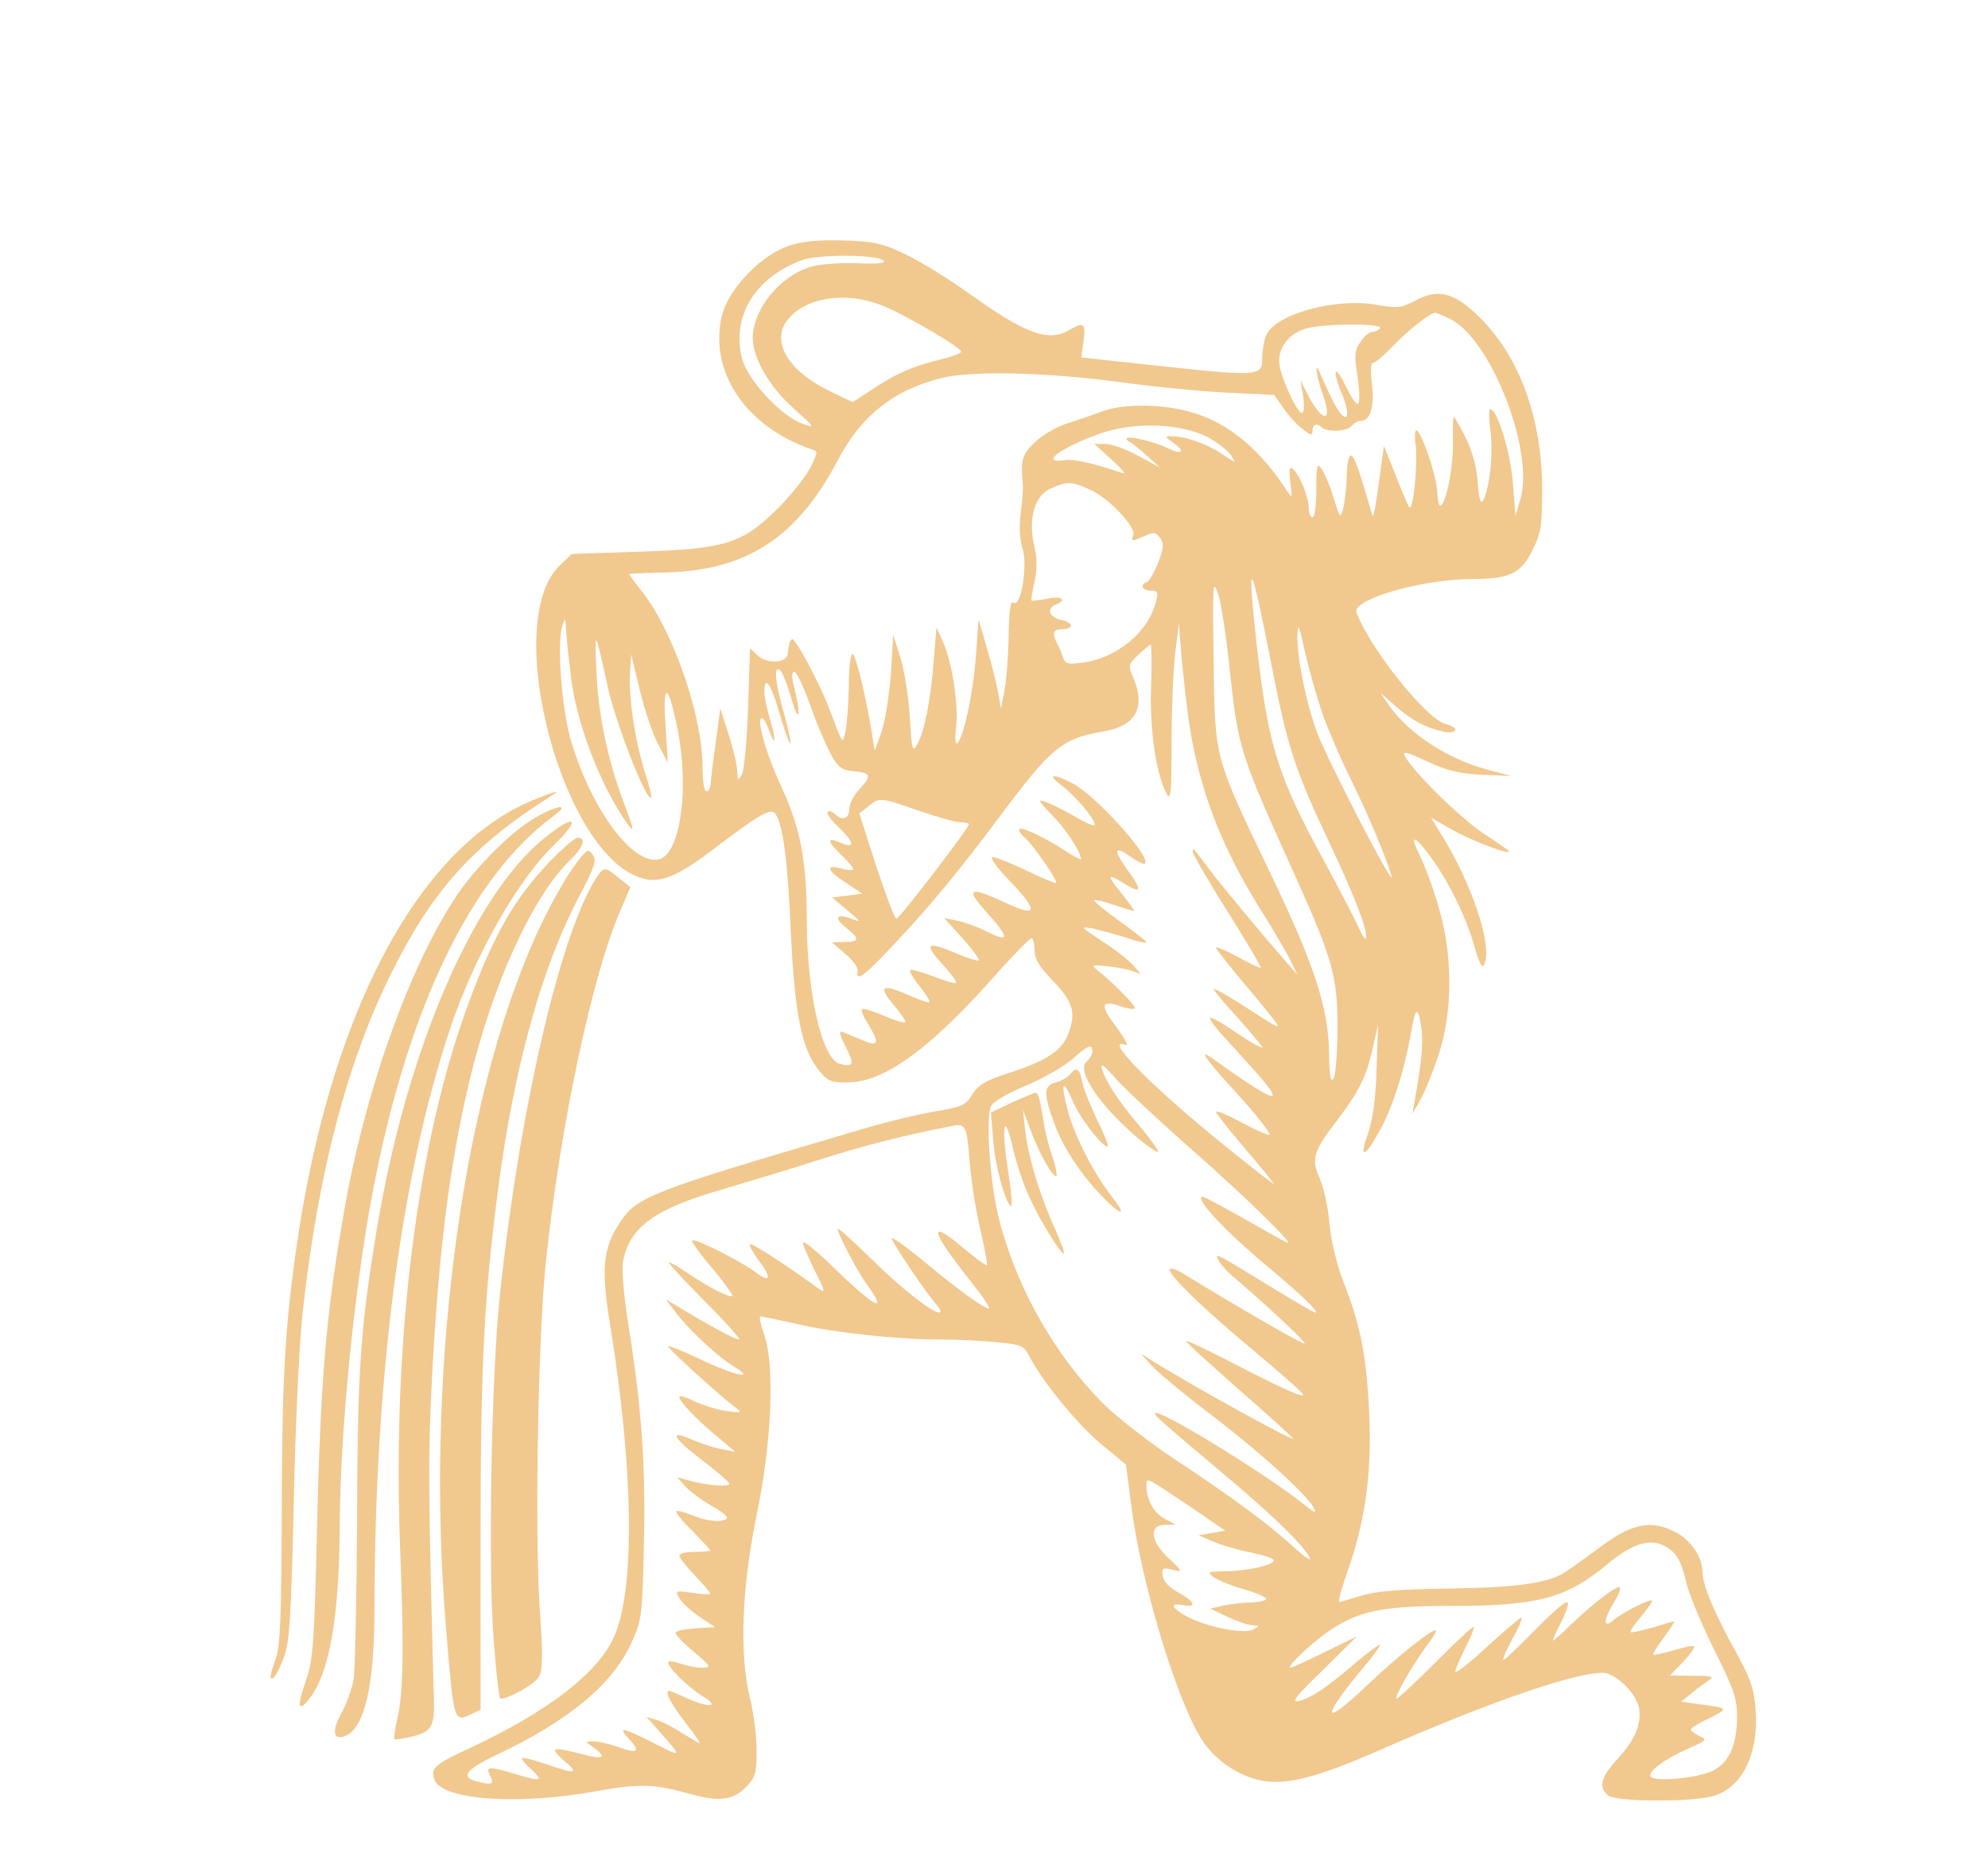 <?xml version="1.0" standalone="no"?>
<!DOCTYPE svg PUBLIC "-//W3C//DTD SVG 20010904//EN"
 "http://www.w3.org/TR/2001/REC-SVG-20010904/DTD/svg10.dtd">
<svg version="1.0" xmlns="http://www.w3.org/2000/svg"
 width="515pt" height="485pt" viewBox="0 0 515 485"
 preserveAspectRatio="xMidYMid meet">
<g transform="translate(0,485) scale(0.1,-0.1)"
fill="#f1c88e" stroke="none">
<path d="M2046 4214 c-73 -23 -159 -112 -176 -182 -34 -145 62 -288 233 -346
17 -5 16 -8 -4 -48 -12 -23 -49 -70 -83 -104 -92 -92 -136 -106 -358 -113
l-177 -6 -31 -30 c-154 -148 9 -759 217 -811 45 -12 90 7 178 74 127 96 153
111 165 92 19 -31 31 -121 39 -310 10 -212 29 -303 76 -357 20 -24 31 -28 72
-27 91 1 205 82 361 255 58 66 110 119 114 119 4 0 8 -14 8 -31 0 -23 12 -42
45 -77 54 -56 63 -82 44 -136 -16 -47 -56 -74 -163 -108 -55 -18 -73 -30 -88
-54 -16 -27 -25 -31 -95 -43 -43 -7 -130 -28 -193 -47 -551 -162 -579 -173
-625 -242 -43 -66 -48 -118 -25 -260 63 -387 66 -702 7 -820 -45 -91 -172
-187 -363 -277 -98 -45 -109 -55 -99 -84 17 -54 217 -68 419 -31 112 20 151
19 240 -6 78 -22 113 -18 147 15 26 27 29 36 29 98 0 37 -8 97 -17 133 -28
112 -22 285 17 475 40 191 48 396 18 472 -8 24 -12 43 -8 43 5 0 46 -9 92 -19
95 -23 266 -41 377 -41 42 0 107 -3 144 -7 63 -6 69 -8 84 -37 32 -63 126
-178 187 -228 l63 -52 13 -101 c25 -203 119 -513 185 -614 32 -48 85 -86 142
-101 68 -17 147 2 316 76 302 133 541 213 590 199 35 -11 76 -55 83 -89 7 -42
-9 -81 -56 -133 -43 -46 -50 -73 -24 -94 21 -17 225 -18 277 0 72 24 113 110
105 221 -4 57 -13 81 -54 156 -55 100 -83 167 -84 204 0 39 -34 85 -75 104
-62 30 -112 18 -197 -47 -40 -30 -83 -60 -94 -66 -48 -24 -128 -34 -294 -36
-129 -2 -188 -7 -225 -19 -27 -8 -53 -16 -56 -16 -3 0 6 35 21 77 47 133 64
256 57 412 -7 149 -22 227 -67 341 -17 45 -32 105 -36 150 -3 41 -15 94 -25
117 -23 51 -17 71 45 151 56 74 75 111 92 186 l14 61 -4 -115 c-2 -75 -10
-132 -21 -163 -24 -67 -12 -69 24 -5 36 61 67 157 86 260 12 73 19 75 28 8 4
-32 -1 -87 -18 -180 l-6 -35 20 35 c11 19 32 71 47 115 38 114 38 262 0 388
-14 49 -36 107 -47 129 -29 57 -17 58 25 1 48 -64 95 -160 116 -236 14 -48 20
-58 26 -43 20 49 -34 209 -112 334 l-27 44 56 -32 c50 -28 147 -65 147 -56 0
2 -29 22 -64 45 -59 38 -185 161 -207 203 -7 13 4 11 57 -14 52 -24 83 -32
143 -35 l76 -3 -57 15 c-105 27 -207 93 -260 168 l-22 32 37 -32 c44 -39 80
-58 125 -68 37 -8 45 10 8 19 -50 12 -195 193 -232 289 -13 34 169 87 301 87
96 0 126 15 156 77 21 42 24 62 24 158 -1 181 -58 339 -160 441 -66 66 -109
78 -169 45 -37 -19 -47 -20 -98 -11 -105 20 -262 -23 -287 -77 -6 -13 -11 -39
-11 -57 0 -53 -1 -53 -312 -19 l-157 17 6 43 c6 46 1 50 -37 28 -55 -32 -113
-10 -260 95 -53 38 -128 84 -166 102 -59 28 -82 33 -159 35 -61 2 -106 -2
-139 -13z m243 -39 c7 -7 -15 -9 -66 -7 -42 2 -95 -2 -119 -8 -82 -23 -153
-109 -154 -185 0 -52 43 -127 106 -183 56 -50 57 -52 24 -40 -56 19 -144 114
-158 170 -27 109 34 209 155 254 43 16 196 15 212 -1z m-7 -115 c56 -21 208
-110 208 -121 0 -4 -24 -13 -52 -20 -72 -17 -113 -35 -176 -76 l-53 -35 -64
31 c-107 53 -150 131 -102 186 47 55 147 70 239 35z m1474 -36 c105 -50 219
-340 183 -466 l-13 -43 -7 85 c-6 79 -40 190 -59 190 -3 0 -3 -25 1 -56 8 -57
-2 -150 -19 -180 -6 -12 -11 2 -14 48 -3 41 -15 82 -32 116 -14 28 -28 52 -30
52 -2 0 -3 -30 -2 -67 1 -65 -19 -163 -33 -163 -4 0 -7 17 -8 38 -2 39 -38
148 -53 157 -4 3 -6 -13 -3 -34 7 -49 -6 -176 -16 -165 -4 5 -20 43 -36 84
l-30 75 -8 -60 c-13 -96 -19 -131 -22 -120 -33 115 -47 155 -55 155 -6 0 -11
-24 -11 -52 -2 -64 -14 -120 -21 -98 -3 8 -11 33 -18 55 -7 22 -19 49 -26 60
-12 17 -14 11 -14 -53 0 -41 -4 -72 -10 -72 -5 0 -10 12 -10 26 0 28 -26 91
-43 101 -7 4 -8 -9 -4 -38 5 -37 4 -41 -6 -25 -70 109 -150 177 -243 206 -78
24 -181 26 -239 4 -22 -8 -62 -22 -88 -30 -27 -8 -65 -30 -84 -48 -35 -32 -40
-47 -33 -111 1 -11 -2 -45 -6 -77 -4 -35 -2 -69 5 -89 14 -41 -4 -155 -23
-140 -8 6 -12 -18 -13 -87 -1 -54 -6 -117 -11 -142 l-9 -45 -7 40 c-4 22 -17
74 -29 115 l-22 75 -7 -97 c-7 -95 -33 -214 -49 -224 -4 -2 -6 17 -2 44 6 58
-10 164 -34 219 l-17 38 -7 -85 c-7 -98 -24 -185 -43 -219 -12 -21 -14 -14
-19 70 -3 52 -14 121 -24 154 l-19 60 -6 -100 c-4 -55 -15 -122 -24 -150 l-18
-50 -8 50 c-16 96 -40 195 -49 201 -5 3 -10 -32 -10 -83 -1 -48 -5 -101 -9
-118 -8 -34 -5 -37 -42 60 -28 72 -90 187 -97 179 -6 -6 -7 -11 -10 -38 -2
-23 -53 -27 -77 -5 l-21 20 -5 -154 c-3 -85 -10 -163 -16 -173 -10 -17 -11
-17 -12 7 0 15 -10 58 -22 95 l-22 69 -12 -90 c-7 -49 -13 -98 -13 -107 -1
-10 -5 -18 -11 -18 -6 0 -10 28 -10 64 0 129 -74 345 -153 449 -21 26 -37 48
-37 50 0 1 42 3 93 4 211 5 342 90 448 292 60 114 144 181 269 212 78 19 266
15 455 -10 88 -12 215 -25 283 -28 l123 -6 23 -33 c12 -18 34 -43 49 -54 22
-18 27 -19 27 -6 0 17 12 21 24 9 13 -13 65 -11 77 3 6 8 17 14 25 14 24 0 35
37 28 95 -4 35 -3 55 3 55 6 0 30 21 54 46 37 39 95 84 107 84 2 0 19 -7 38
-16z m-181 -24 c-3 -5 -13 -10 -20 -10 -8 0 -22 -12 -31 -26 -15 -21 -16 -35
-7 -90 5 -36 6 -67 1 -70 -5 -3 -19 19 -33 48 -27 57 -35 41 -10 -19 30 -71
11 -88 -23 -20 -11 23 -25 53 -31 67 -17 43 -12 -3 6 -52 28 -78 -4 -72 -43 7
l-15 30 7 -42 c3 -24 2 -43 -3 -43 -12 0 -50 80 -58 122 -8 42 21 83 68 97 45
13 200 14 192 1z m-447 -282 c24 -13 52 -34 60 -46 16 -24 16 -24 -22 2 -39
26 -95 46 -131 46 -18 0 -18 -1 3 -16 35 -24 25 -34 -15 -14 -48 22 -128 37
-99 17 11 -6 33 -25 50 -40 l31 -28 -56 30 c-31 17 -69 31 -85 31 l-29 0 45
-41 c25 -22 38 -38 30 -35 -85 28 -126 37 -151 34 -68 -10 -14 31 88 68 89 32
211 28 281 -8z m-303 -137 c47 -21 119 -97 111 -117 -7 -17 -4 -17 30 -2 22
10 28 10 39 -5 11 -15 10 -26 -5 -65 -10 -25 -23 -48 -29 -50 -19 -6 -12 -22
10 -22 18 0 20 -4 14 -27 -18 -78 -100 -147 -188 -159 -40 -6 -47 -4 -53 12
-3 11 -10 27 -15 36 -14 27 -11 38 10 38 33 0 33 17 1 24 -32 6 -40 30 -15 40
31 12 14 24 -22 15 -21 -4 -39 -6 -41 -5 -1 2 2 24 8 49 7 32 7 60 -1 94 -16
70 1 130 44 148 42 19 54 18 102 -4z m360 -460 c23 -212 25 -219 173 -546 93
-207 107 -255 107 -385 0 -63 -5 -123 -10 -133 -8 -13 -11 3 -12 65 -2 119
-37 226 -153 468 -145 302 -143 293 -146 550 -3 200 -2 212 12 170 8 -25 21
-110 29 -189z m109 6 c41 -211 61 -272 147 -454 64 -135 100 -225 98 -252 0
-9 -7 0 -16 19 -8 19 -50 100 -93 180 -122 223 -145 300 -175 564 -26 237 -15
220 39 -57z m-1814 -39 c17 -119 73 -265 139 -363 27 -39 26 -31 -5 51 -40
108 -64 221 -69 334 -5 115 -4 114 30 -42 21 -94 100 -296 112 -284 2 2 -5 31
-16 64 -25 79 -43 195 -39 257 l3 50 23 -95 c13 -52 34 -115 48 -140 l24 -45
-6 95 c-8 116 7 113 31 -8 31 -152 8 -320 -45 -337 -66 -21 -174 120 -229 300
-25 78 -39 255 -25 301 8 27 9 26 11 -16 2 -25 8 -80 13 -122z m1945 -84 c15
-43 49 -122 75 -174 46 -94 91 -201 105 -250 10 -40 -165 298 -192 370 -29 76
-53 195 -52 253 1 36 3 31 19 -39 10 -44 30 -116 45 -160z m-345 -24 c26 -172
82 -320 183 -482 36 -57 72 -119 81 -138 l17 -35 -23 26 c-80 92 -170 201
-203 244 -46 61 -45 61 -45 48 0 -5 40 -75 90 -154 49 -78 88 -144 86 -146 -1
-2 -28 11 -59 28 -31 17 -57 28 -57 24 0 -3 36 -49 80 -101 44 -52 80 -97 80
-100 0 -6 -2 -5 -94 54 -37 24 -70 42 -72 40 -1 -2 26 -35 61 -73 35 -39 64
-74 65 -78 0 -4 -27 11 -60 33 -97 66 -100 59 -11 -37 94 -102 114 -130 87
-120 -15 6 -73 43 -143 94 -42 29 -24 4 68 -97 50 -55 84 -100 77 -100 -7 0
-41 16 -75 34 -35 19 -63 30 -63 26 0 -4 34 -47 75 -95 41 -48 75 -89 75 -92
0 -2 -57 42 -127 99 -190 153 -319 285 -257 261 9 -3 -3 18 -25 48 -44 58 -39
71 19 50 17 -5 30 -6 30 -2 0 8 -58 67 -95 96 -19 15 -17 16 25 12 25 -3 54
-8 65 -13 l20 -7 -20 23 c-11 13 -47 41 -80 62 -56 37 -58 39 -25 33 19 -4 59
-15 88 -24 28 -10 52 -15 52 -12 0 3 -32 28 -70 55 -38 28 -68 52 -65 54 2 2
25 -3 51 -12 26 -9 50 -16 52 -16 2 0 -12 20 -32 45 -41 50 -39 55 10 24 42
-26 43 -14 3 40 -36 51 -32 62 11 31 17 -12 34 -20 36 -17 17 17 -128 177
-188 208 -54 28 -67 23 -25 -8 38 -29 90 -93 82 -101 -2 -2 -24 7 -49 22 -24
14 -57 31 -73 37 -26 10 -26 8 13 -33 37 -38 74 -95 74 -113 0 -3 -19 7 -42
22 -55 36 -118 65 -118 54 0 -5 7 -15 16 -22 19 -16 85 -111 80 -116 -2 -2
-36 12 -77 32 -40 19 -80 35 -88 35 -8 0 11 -27 42 -59 78 -81 76 -99 -5 -61
-96 45 -109 40 -54 -21 63 -70 63 -83 -2 -50 -20 10 -53 22 -72 26 l-34 7 47
-52 c26 -29 45 -55 43 -58 -3 -2 -28 5 -55 17 -79 34 -90 28 -41 -25 23 -25
40 -48 37 -50 -2 -3 -28 5 -57 16 -29 11 -57 19 -61 18 -5 -2 5 -20 22 -41 17
-21 29 -40 27 -43 -3 -2 -25 5 -49 16 -74 33 -86 27 -45 -22 20 -23 34 -44 31
-46 -2 -3 -27 5 -56 17 -28 12 -53 20 -56 17 -3 -3 4 -20 16 -39 31 -51 27
-60 -16 -41 -21 9 -44 18 -51 21 -9 4 -7 -8 8 -37 24 -47 22 -55 -14 -46 -46
11 -85 180 -86 368 0 158 -16 241 -65 348 -41 88 -67 180 -51 180 4 0 12 -14
18 -31 17 -48 19 -27 3 27 -8 27 -15 59 -15 72 0 46 18 20 40 -58 13 -44 25
-78 27 -76 3 2 -5 38 -16 78 -23 80 -27 123 -11 113 5 -3 17 -31 26 -61 25
-88 32 -65 8 30 -3 15 -2 26 4 26 5 0 24 -39 41 -87 17 -49 42 -106 54 -128
19 -34 28 -40 60 -43 44 -4 46 -12 12 -48 -14 -15 -25 -38 -25 -50 0 -26 -19
-31 -38 -12 -6 6 -15 9 -18 5 -4 -4 10 -23 31 -42 40 -39 40 -55 0 -37 -34 15
-32 2 5 -33 17 -16 30 -32 30 -36 0 -4 -13 -4 -30 1 -43 12 -38 -5 12 -37 l42
-28 -39 -5 -39 -5 39 -33 c37 -30 37 -32 11 -22 -40 15 -47 3 -13 -24 35 -28
34 -36 -5 -36 l-33 -1 35 -30 c19 -16 34 -36 32 -44 -6 -29 16 -14 79 53 105
110 186 209 289 347 134 180 162 202 267 220 85 14 112 61 79 139 -14 32 -13
35 13 60 15 14 29 26 32 26 2 0 3 -49 1 -110 -4 -110 13 -227 41 -277 10 -18
12 6 12 130 0 84 4 188 9 232 l10 80 7 -90 c5 -49 13 -124 19 -165z m-700
-230 c47 -16 95 -30 108 -30 12 0 22 -2 22 -5 0 -10 -180 -245 -188 -245 -4 0
-27 61 -52 136 l-44 137 23 18 c30 24 30 24 131 -11z m450 -624 c0 -7 -7 -19
-15 -26 -28 -23 35 -116 136 -201 27 -22 49 -37 49 -32 0 5 -21 34 -46 64 -54
63 -88 114 -99 149 -6 19 4 12 40 -29 27 -29 112 -108 189 -176 134 -117 272
-252 251 -244 -6 2 -56 30 -112 62 -55 31 -104 57 -107 57 -25 0 55 -87 169
-182 90 -75 134 -118 122 -118 -4 0 -53 29 -109 63 -57 35 -113 69 -126 76
-21 11 -23 11 -14 -6 6 -10 23 -29 39 -42 83 -71 183 -164 183 -171 0 -6 -143
76 -317 182 -18 11 -33 15 -33 9 0 -16 87 -101 217 -209 67 -56 125 -107 128
-113 9 -14 -50 12 -183 81 -64 33 -117 58 -119 56 -2 -2 60 -58 137 -126 77
-67 140 -124 140 -127 0 -7 -277 146 -365 202 l-30 19 30 -33 c17 -18 84 -74
150 -124 123 -93 249 -207 268 -242 8 -16 4 -15 -24 7 -88 72 -358 238 -384
238 -11 -1 0 -11 171 -155 129 -108 207 -184 226 -218 6 -13 -9 -3 -38 23 -62
58 -168 136 -314 232 -63 42 -146 106 -184 144 -124 125 -221 296 -267 472
-24 91 -37 269 -21 298 6 11 46 34 90 52 43 18 96 48 118 67 43 38 54 42 54
21z m-318 -284 c4 -51 16 -131 28 -178 11 -48 19 -89 16 -91 -2 -2 -31 19 -65
48 -89 74 -80 40 26 -93 30 -38 50 -68 45 -68 -12 0 -82 50 -174 127 -43 35
-78 60 -78 55 0 -9 92 -146 118 -174 8 -10 11 -18 5 -18 -19 0 -99 63 -180
143 -46 45 -83 78 -83 74 0 -13 51 -110 74 -142 60 -82 23 -63 -86 43 -43 42
-78 70 -78 63 0 -6 14 -39 31 -73 26 -51 28 -59 11 -47 -85 62 -175 120 -179
116 -3 -3 7 -21 21 -40 36 -47 33 -63 -6 -33 -40 30 -158 89 -165 83 -3 -3 21
-36 52 -72 31 -37 54 -69 52 -72 -6 -6 -60 22 -114 58 -23 16 -45 29 -50 29
-4 0 37 -45 92 -100 55 -55 95 -100 90 -100 -11 0 -88 42 -151 81 l-39 23 22
-29 c31 -43 112 -120 153 -144 63 -38 1 -24 -88 19 -45 21 -82 36 -81 32 1 -7
131 -125 174 -158 19 -14 17 -15 -23 -9 -24 3 -61 15 -83 25 -21 11 -39 16
-39 11 0 -11 42 -56 100 -104 l45 -38 -35 7 c-19 3 -54 15 -78 25 -61 27 -50
5 29 -55 35 -27 66 -53 68 -59 4 -10 -60 -5 -109 9 l-25 7 20 -23 c11 -12 41
-35 67 -50 27 -14 45 -30 41 -33 -11 -12 -52 -8 -90 8 -20 8 -38 13 -41 10 -3
-2 16 -26 42 -51 25 -26 46 -48 46 -50 0 -2 -18 -4 -40 -4 -22 0 -40 -4 -40
-10 0 -5 18 -28 40 -51 22 -23 40 -44 40 -47 0 -3 -21 -2 -46 2 -46 6 -46 6
-32 -17 8 -12 32 -33 53 -47 l38 -25 -52 -3 c-28 -2 -51 -7 -51 -12 0 -5 21
-27 48 -49 45 -39 46 -41 20 -41 -15 0 -39 5 -54 10 -15 6 -29 8 -32 5 -8 -8
47 -63 87 -88 46 -28 23 -33 -35 -8 -26 12 -48 21 -50 21 -14 0 3 -32 43 -84
26 -33 41 -56 33 -51 -8 5 -31 18 -50 30 -19 12 -46 26 -60 30 l-25 7 25 -28
c70 -79 70 -78 -5 -40 -83 42 -97 45 -65 11 31 -33 23 -39 -30 -20 -23 8 -52
15 -64 14 -21 0 -21 0 2 -16 36 -26 25 -32 -30 -17 -78 20 -86 18 -48 -16 42
-35 33 -37 -45 -10 -32 11 -60 18 -62 16 -3 -2 8 -16 24 -30 32 -30 25 -32
-43 -11 -68 20 -77 20 -64 -5 12 -22 4 -25 -37 -14 -41 11 -25 31 55 69 185
87 300 183 348 290 26 57 28 69 32 250 5 205 -5 352 -39 566 -13 80 -19 150
-15 171 17 90 82 137 261 188 60 18 171 51 245 75 112 36 213 62 345 88 36 8
40 1 47 -91z m573 -896 l89 -61 -34 -6 -35 -6 35 -15 c19 -9 63 -22 98 -29 34
-7 62 -16 62 -21 0 -12 -71 -28 -125 -28 -47 -1 -49 -2 -30 -16 11 -8 46 -22
78 -31 31 -9 57 -20 57 -25 0 -4 -19 -9 -42 -9 -24 -1 -56 -5 -73 -9 l-30 -7
45 -21 c25 -12 54 -22 65 -22 19 -1 19 -1 2 -11 -22 -13 -116 5 -169 32 -43
22 -50 39 -13 31 37 -7 30 10 -13 33 -23 13 -38 28 -40 43 -3 20 0 22 25 16
28 -7 28 -6 -9 29 -48 44 -53 87 -10 87 l27 1 -28 15 c-28 15 -47 49 -47 85 0
23 -6 26 115 -55z m1250 -117 c12 -10 26 -43 32 -73 6 -30 39 -109 72 -176 52
-104 61 -130 61 -176 0 -72 -20 -119 -61 -140 -39 -20 -153 -31 -163 -16 -8
13 37 46 101 74 45 20 46 22 25 31 -12 6 -22 13 -22 17 0 3 21 17 48 29 51 26
51 26 -23 36 l-50 7 26 21 c14 12 35 27 45 34 16 10 10 12 -40 12 l-60 1 34
35 c18 19 31 37 28 40 -2 3 -27 -2 -53 -10 -27 -8 -50 -13 -52 -11 -2 1 10 22
27 44 17 23 29 42 27 42 -2 0 -27 -7 -56 -16 -29 -8 -55 -14 -57 -12 -2 3 10
20 26 39 16 19 29 37 30 42 0 9 -78 -30 -102 -51 -26 -22 -24 3 3 47 11 18 18
36 15 39 -7 6 -66 -39 -125 -95 -24 -24 -46 -43 -48 -43 -2 0 8 23 22 50 15
30 21 50 14 50 -7 0 -45 -34 -85 -75 -40 -41 -76 -75 -79 -75 -4 0 7 25 23 55
17 30 27 55 23 55 -3 0 -43 -34 -89 -76 -45 -42 -82 -71 -82 -64 0 6 12 33 26
61 14 28 24 53 22 55 -2 2 -46 -39 -98 -91 -52 -52 -98 -95 -102 -95 -9 0 43
90 78 137 13 17 24 34 24 38 0 14 -96 -62 -180 -142 -118 -112 -119 -85 -2 55
24 28 40 52 37 52 -4 0 -33 -22 -64 -48 -76 -65 -112 -89 -145 -98 -23 -5 -11
10 61 80 l88 87 -82 -40 c-46 -23 -86 -41 -90 -41 -14 0 63 72 107 100 77 49
136 60 311 60 222 0 297 20 400 106 78 65 128 75 174 33z"/>
<path d="M2771 2066 c-7 -8 -23 -17 -36 -20 -31 -8 -32 -28 -6 -100 22 -64 68
-134 124 -193 51 -53 69 -56 29 -5 -47 59 -100 162 -116 226 -19 73 -13 84 13
24 18 -44 76 -118 90 -118 4 0 -7 29 -25 65 -18 37 -36 82 -40 100 -7 38 -15
43 -33 21z"/>
<path d="M2621 1994 l-54 -26 6 -71 c5 -69 31 -162 46 -171 4 -3 1 34 -6 81
-20 123 -13 171 10 73 9 -41 29 -100 43 -130 28 -62 85 -153 90 -147 2 2 -9
33 -25 68 -38 85 -67 181 -75 249 l-6 55 20 -53 c21 -58 59 -126 67 -118 2 2
-2 24 -10 48 -9 24 -18 61 -22 83 -11 69 -15 85 -23 84 -4 0 -31 -12 -61 -25z"/>
<path d="M1380 2777 c-300 -124 -529 -560 -614 -1172 -28 -197 -36 -345 -36
-680 -1 -261 -4 -338 -15 -370 -17 -47 -18 -58 -6 -51 5 4 17 27 27 54 14 40
18 101 25 397 4 201 14 412 23 495 40 364 116 651 231 882 106 212 211 329
411 455 29 18 15 15 -46 -10z"/>
<path d="M1385 2731 c-59 -34 -150 -125 -200 -198 -124 -185 -239 -507 -294
-823 -47 -268 -61 -438 -70 -830 -7 -291 -10 -331 -29 -385 -23 -66 -20 -82 8
-47 53 64 79 214 80 447 1 245 37 612 86 870 91 476 254 814 469 972 44 33 9
28 -50 -6z"/>
<path d="M1408 2677 c-184 -150 -356 -553 -432 -1012 -42 -254 -50 -363 -51
-750 -1 -203 -5 -390 -9 -415 -4 -25 -19 -65 -32 -89 -25 -45 -21 -70 10 -58
50 20 76 129 76 327 1 603 68 1123 196 1505 61 184 173 383 268 475 75 73 57
85 -26 17z"/>
<path d="M1429 2623 c-93 -96 -147 -188 -213 -366 -134 -358 -199 -867 -180
-1402 11 -282 9 -392 -7 -458 -6 -26 -9 -50 -7 -52 2 -2 23 1 47 7 49 12 57
27 55 96 -15 549 -15 637 -5 832 18 335 45 548 96 765 60 255 166 486 264 579
32 31 40 56 18 56 -7 0 -38 -26 -68 -57z"/>
<path d="M1508 2633 c-36 -41 -92 -140 -133 -237 -186 -435 -272 -1123 -220
-1758 21 -254 20 -249 67 -228 l23 11 0 442 c0 457 9 628 46 912 42 317 114
575 213 760 36 69 42 87 32 100 -11 15 -13 15 -28 -2z"/>
<path d="M1546 2578 c-94 -144 -200 -600 -251 -1083 -22 -202 -31 -709 -16
-894 6 -80 14 -147 16 -150 9 -8 87 33 100 54 11 16 12 51 3 180 -13 205 -4
716 17 905 38 353 121 741 193 903 l25 59 -29 23 c-36 30 -40 30 -58 3z"/>
</g>
</svg>
